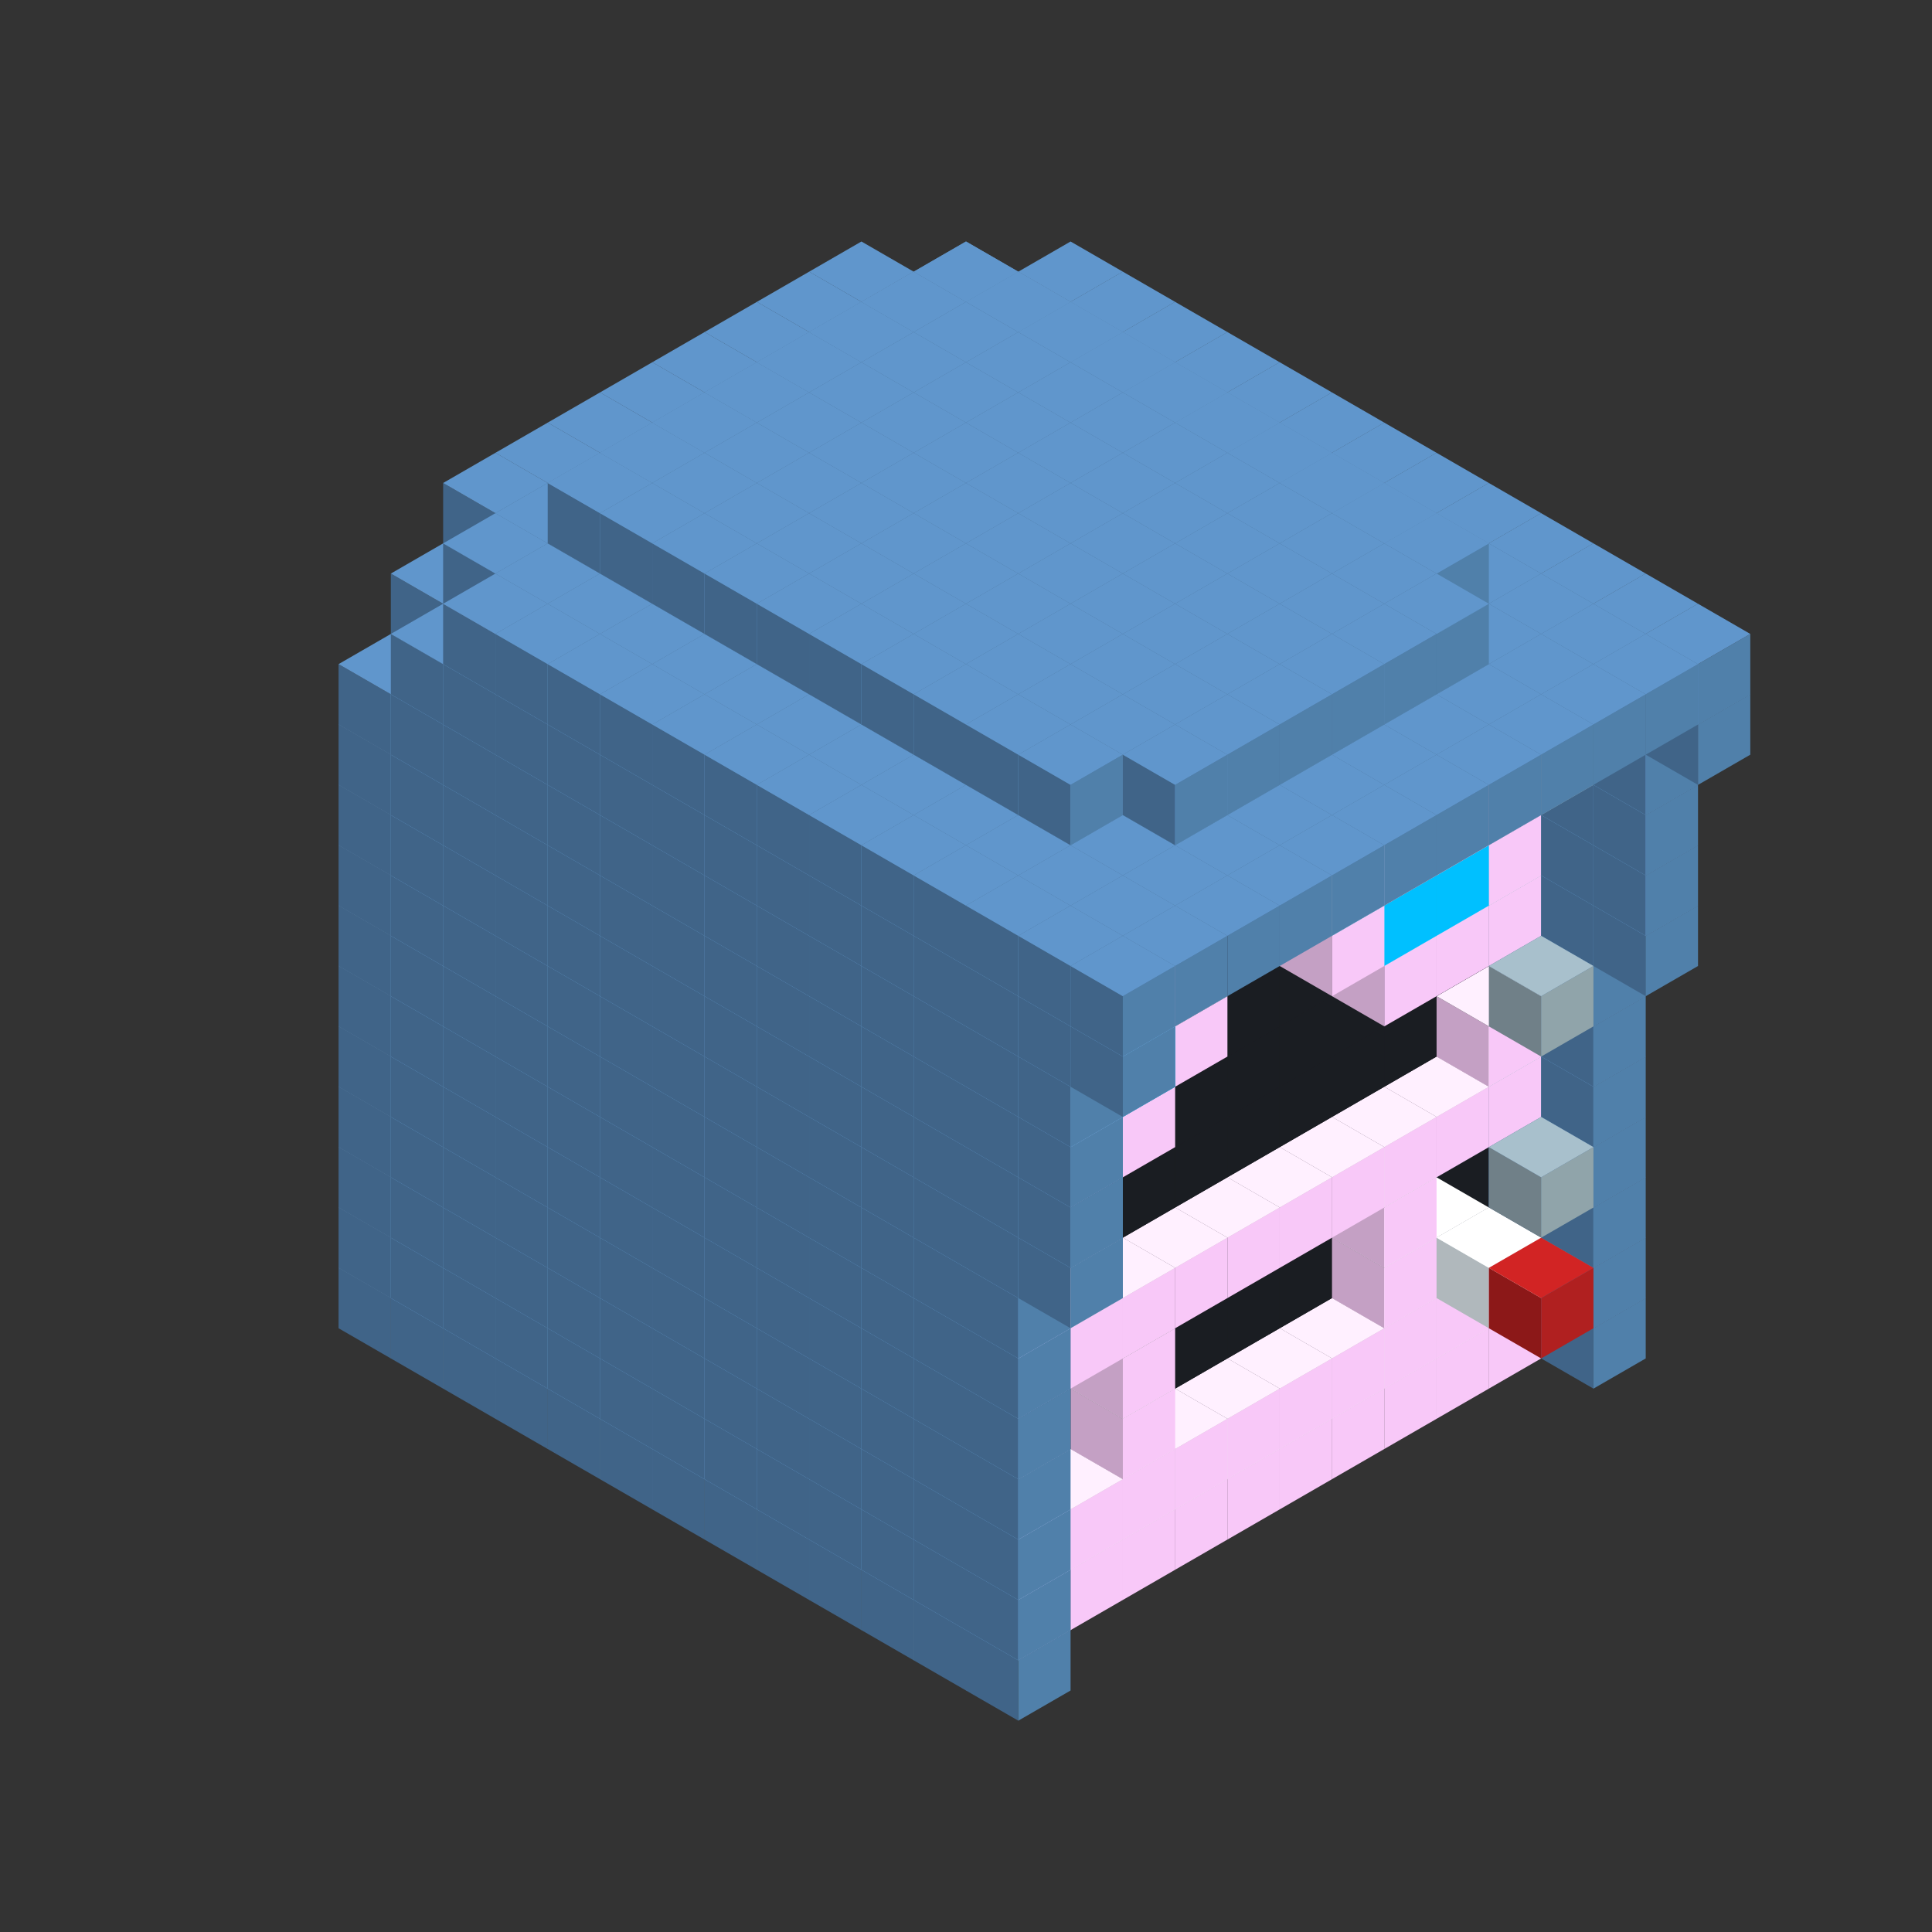 
<svg width='600' height='600' viewBox='4436371 5550000 3200000 3200000' xmlns='http://www.w3.org/2000/svg' xmlns:xlink='http://www.w3.org/1999/xlink'>
<rect x="4436371" y="5550000" width="3200000" height="3200000" fill="#333333" stroke="none"/>
<use xlink:href='#v-0x00000142-8' transform='translate(1936371,3050000)'/>
<use xlink:href='#v-0x00000142-8' transform='translate(983738,3600000)'/>
<use xlink:href='#v-0x00000142-8' transform='translate(2022974,3100000)'/>
<use xlink:href='#v-0x00000142-8' transform='translate(1070341,3650000)'/>
<use xlink:href='#v-0x00000142-8' transform='translate(2109577,3150000)'/>
<use xlink:href='#v-0x00000142-8' transform='translate(1156944,3700000)'/>
<use xlink:href='#v-0x00000142-8' transform='translate(2196180,3200000)'/>
<use xlink:href='#v-0x00000142-8' transform='translate(1243547,3750000)'/>
<use xlink:href='#v-0x00000142-8' transform='translate(2282783,3250000)'/>
<use xlink:href='#v-0x00000142-8' transform='translate(1330150,3800000)'/>
<use xlink:href='#v-0x00000142-8' transform='translate(2369386,3300000)'/>
<use xlink:href='#v-0x00000142-8' transform='translate(1416753,3850000)'/>
<use xlink:href='#v-0x00000142-8' transform='translate(2455989,3350000)'/>
<use xlink:href='#v-0x00000142-8' transform='translate(1503356,3900000)'/>
<use xlink:href='#v-0x00000142-8' transform='translate(2542592,3400000)'/>
<use xlink:href='#v-0x00000142-8' transform='translate(1589959,3950000)'/>
<use xlink:href='#v-0x00000142-8' transform='translate(2629195,3450000)'/>
<use xlink:href='#v-0x00000142-8' transform='translate(1676562,4000000)'/>
<use xlink:href='#v-0x00000142-8' transform='translate(2715798,3500000)'/>
<use xlink:href='#v-0x00000142-8' transform='translate(1763165,4050000)'/>
<use xlink:href='#v-0x00000142-8' transform='translate(2802401,3550000)'/>
<use xlink:href='#v-0x00000142-8' transform='translate(1849768,4100000)'/>
<use xlink:href='#v-0x00000142-8' transform='translate(2889004,3600000)'/>
<use xlink:href='#v-0x00000142-1' transform='translate(2802401,3650000)'/>
<use xlink:href='#v-0x00000142-1' transform='translate(2715798,3700000)'/>
<use xlink:href='#v-0x00000142-1' transform='translate(2629195,3750000)'/>
<use xlink:href='#v-0x00000142-1' transform='translate(2542592,3800000)'/>
<use xlink:href='#v-0x00000142-1' transform='translate(2455989,3850000)'/>
<use xlink:href='#v-0x00000142-1' transform='translate(2369386,3900000)'/>
<use xlink:href='#v-0x00000142-1' transform='translate(2282783,3950000)'/>
<use xlink:href='#v-0x00000142-1' transform='translate(2196180,4000000)'/>
<use xlink:href='#v-0x00000142-1' transform='translate(2109577,4050000)'/>
<use xlink:href='#v-0x00000142-1' transform='translate(2022974,4100000)'/>
<use xlink:href='#v-0x00000142-8' transform='translate(1936371,4150000)'/>
<use xlink:href='#v-0x00000142-8' transform='translate(2975607,3650000)'/>
<use xlink:href='#v-0x00000142-8' transform='translate(2022974,4200000)'/>
<use xlink:href='#v-0x00000142-8' transform='translate(1936371,2950000)'/>
<use xlink:href='#v-0x00000142-8' transform='translate(983738,3500000)'/>
<use xlink:href='#v-0x00000142-8' transform='translate(2022974,3000000)'/>
<use xlink:href='#v-0x00000142-8' transform='translate(1070341,3550000)'/>
<use xlink:href='#v-0x00000142-8' transform='translate(2109577,3050000)'/>
<use xlink:href='#v-0x00000142-8' transform='translate(1156944,3600000)'/>
<use xlink:href='#v-0x00000142-8' transform='translate(2196180,3100000)'/>
<use xlink:href='#v-0x00000142-8' transform='translate(1243547,3650000)'/>
<use xlink:href='#v-0x00000142-8' transform='translate(2282783,3150000)'/>
<use xlink:href='#v-0x00000142-8' transform='translate(1330150,3700000)'/>
<use xlink:href='#v-0x00000142-8' transform='translate(2369386,3200000)'/>
<use xlink:href='#v-0x00000142-8' transform='translate(1416753,3750000)'/>
<use xlink:href='#v-0x00000142-8' transform='translate(2455989,3250000)'/>
<use xlink:href='#v-0x00000142-8' transform='translate(1503356,3800000)'/>
<use xlink:href='#v-0x00000142-8' transform='translate(2542592,3300000)'/>
<use xlink:href='#v-0x00000142-8' transform='translate(1589959,3850000)'/>
<use xlink:href='#v-0x00000142-8' transform='translate(2629195,3350000)'/>
<use xlink:href='#v-0x00000142-8' transform='translate(1676562,3900000)'/>
<use xlink:href='#v-0x00000142-8' transform='translate(2715798,3400000)'/>
<use xlink:href='#v-0x00000142-8' transform='translate(1763165,3950000)'/>
<use xlink:href='#v-0x00000142-8' transform='translate(2802401,3450000)'/>
<use xlink:href='#v-0x00000142-2' transform='translate(2715798,3500000)'/>
<use xlink:href='#v-0x00000142-2' transform='translate(2629195,3550000)'/>
<use xlink:href='#v-0x00000142-2' transform='translate(2542592,3600000)'/>
<use xlink:href='#v-0x00000142-2' transform='translate(2455989,3650000)'/>
<use xlink:href='#v-0x00000142-2' transform='translate(2369386,3700000)'/>
<use xlink:href='#v-0x00000142-2' transform='translate(2282783,3750000)'/>
<use xlink:href='#v-0x00000142-2' transform='translate(2196180,3800000)'/>
<use xlink:href='#v-0x00000142-2' transform='translate(2109577,3850000)'/>
<use xlink:href='#v-0x00000142-2' transform='translate(2022974,3900000)'/>
<use xlink:href='#v-0x00000142-2' transform='translate(1936371,3950000)'/>
<use xlink:href='#v-0x00000142-8' transform='translate(1849768,4000000)'/>
<use xlink:href='#v-0x00000142-8' transform='translate(2889004,3500000)'/>
<use xlink:href='#v-0x00000142-1' transform='translate(2802401,3550000)'/>
<use xlink:href='#v-0x00000142-1' transform='translate(2715798,3600000)'/>
<use xlink:href='#v-0x00000142-1' transform='translate(2629195,3650000)'/>
<use xlink:href='#v-0x00000142-1' transform='translate(2542592,3700000)'/>
<use xlink:href='#v-0x00000142-1' transform='translate(2455989,3750000)'/>
<use xlink:href='#v-0x00000142-1' transform='translate(2369386,3800000)'/>
<use xlink:href='#v-0x00000142-1' transform='translate(2282783,3850000)'/>
<use xlink:href='#v-0x00000142-1' transform='translate(2196180,3900000)'/>
<use xlink:href='#v-0x00000142-1' transform='translate(2109577,3950000)'/>
<use xlink:href='#v-0x00000142-1' transform='translate(2022974,4000000)'/>
<use xlink:href='#v-0x00000142-8' transform='translate(1936371,4050000)'/>
<use xlink:href='#v-0x00000142-8' transform='translate(2975607,3550000)'/>
<use xlink:href='#v-0x00000142-8' transform='translate(2022974,4100000)'/>
<use xlink:href='#v-0x00000142-8' transform='translate(1936371,2850000)'/>
<use xlink:href='#v-0x00000142-8' transform='translate(983738,3400000)'/>
<use xlink:href='#v-0x00000142-8' transform='translate(2022974,2900000)'/>
<use xlink:href='#v-0x00000142-8' transform='translate(1070341,3450000)'/>
<use xlink:href='#v-0x00000142-8' transform='translate(2109577,2950000)'/>
<use xlink:href='#v-0x00000142-8' transform='translate(1156944,3500000)'/>
<use xlink:href='#v-0x00000142-8' transform='translate(2196180,3000000)'/>
<use xlink:href='#v-0x00000142-8' transform='translate(1243547,3550000)'/>
<use xlink:href='#v-0x00000142-8' transform='translate(2282783,3050000)'/>
<use xlink:href='#v-0x00000142-8' transform='translate(1330150,3600000)'/>
<use xlink:href='#v-0x00000142-8' transform='translate(2369386,3100000)'/>
<use xlink:href='#v-0x00000142-8' transform='translate(1416753,3650000)'/>
<use xlink:href='#v-0x00000142-8' transform='translate(2455989,3150000)'/>
<use xlink:href='#v-0x00000142-8' transform='translate(1503356,3700000)'/>
<use xlink:href='#v-0x00000142-8' transform='translate(2542592,3200000)'/>
<use xlink:href='#v-0x00000142-8' transform='translate(1589959,3750000)'/>
<use xlink:href='#v-0x00000142-8' transform='translate(2629195,3250000)'/>
<use xlink:href='#v-0x00000142-8' transform='translate(1676562,3800000)'/>
<use xlink:href='#v-0x00000142-8' transform='translate(2715798,3300000)'/>
<use xlink:href='#v-0x00000142-8' transform='translate(1763165,3850000)'/>
<use xlink:href='#v-0x00000142-8' transform='translate(2802401,3350000)'/>
<use xlink:href='#v-0x00000142-4' transform='translate(2715798,3400000)'/>
<use xlink:href='#v-0x00000142-5' transform='translate(2629195,3450000)'/>
<use xlink:href='#v-0x00000142-4' transform='translate(2542592,3500000)'/>
<use xlink:href='#v-0x00000142-4' transform='translate(2455989,3550000)'/>
<use xlink:href='#v-0x00000142-4' transform='translate(2369386,3600000)'/>
<use xlink:href='#v-0x00000142-4' transform='translate(2282783,3650000)'/>
<use xlink:href='#v-0x00000142-4' transform='translate(2196180,3700000)'/>
<use xlink:href='#v-0x00000142-4' transform='translate(2109577,3750000)'/>
<use xlink:href='#v-0x00000142-4' transform='translate(2022974,3800000)'/>
<use xlink:href='#v-0x00000142-4' transform='translate(1936371,3850000)'/>
<use xlink:href='#v-0x00000142-8' transform='translate(1849768,3900000)'/>
<use xlink:href='#v-0x00000142-8' transform='translate(2889004,3400000)'/>
<use xlink:href='#v-0x00000142-5' transform='translate(2715798,3500000)'/>
<use xlink:href='#v-0x00000142-1' transform='translate(2629195,3550000)'/>
<use xlink:href='#v-0x00000142-1' transform='translate(2196180,3800000)'/>
<use xlink:href='#v-0x00000142-8' transform='translate(1936371,3950000)'/>
<use xlink:href='#v-0x00000142-8' transform='translate(2975607,3450000)'/>
<use xlink:href='#v-0x00000142-5' transform='translate(2802401,3550000)'/>
<use xlink:href='#v-0x00000142-8' transform='translate(2022974,4000000)'/>
<use xlink:href='#v-0x00000142-6' transform='translate(2889004,3600000)'/>
<use xlink:href='#v-0x00000142-8' transform='translate(1936371,2750000)'/>
<use xlink:href='#v-0x00000142-8' transform='translate(983738,3300000)'/>
<use xlink:href='#v-0x00000142-8' transform='translate(2022974,2800000)'/>
<use xlink:href='#v-0x00000142-8' transform='translate(1070341,3350000)'/>
<use xlink:href='#v-0x00000142-8' transform='translate(2109577,2850000)'/>
<use xlink:href='#v-0x00000142-8' transform='translate(1156944,3400000)'/>
<use xlink:href='#v-0x00000142-8' transform='translate(2196180,2900000)'/>
<use xlink:href='#v-0x00000142-8' transform='translate(1243547,3450000)'/>
<use xlink:href='#v-0x00000142-8' transform='translate(2282783,2950000)'/>
<use xlink:href='#v-0x00000142-8' transform='translate(1330150,3500000)'/>
<use xlink:href='#v-0x00000142-8' transform='translate(2369386,3000000)'/>
<use xlink:href='#v-0x00000142-8' transform='translate(1416753,3550000)'/>
<use xlink:href='#v-0x00000142-8' transform='translate(2455989,3050000)'/>
<use xlink:href='#v-0x00000142-8' transform='translate(1503356,3600000)'/>
<use xlink:href='#v-0x00000142-8' transform='translate(2542592,3100000)'/>
<use xlink:href='#v-0x00000142-8' transform='translate(1589959,3650000)'/>
<use xlink:href='#v-0x00000142-8' transform='translate(2629195,3150000)'/>
<use xlink:href='#v-0x00000142-8' transform='translate(1676562,3700000)'/>
<use xlink:href='#v-0x00000142-8' transform='translate(2715798,3200000)'/>
<use xlink:href='#v-0x00000142-8' transform='translate(1763165,3750000)'/>
<use xlink:href='#v-0x00000142-8' transform='translate(2802401,3250000)'/>
<use xlink:href='#v-0x00000142-4' transform='translate(2715798,3300000)'/>
<use xlink:href='#v-0x00000142-4' transform='translate(2629195,3350000)'/>
<use xlink:href='#v-0x00000142-4' transform='translate(2542592,3400000)'/>
<use xlink:href='#v-0x00000142-4' transform='translate(2455989,3450000)'/>
<use xlink:href='#v-0x00000142-4' transform='translate(2369386,3500000)'/>
<use xlink:href='#v-0x00000142-4' transform='translate(2282783,3550000)'/>
<use xlink:href='#v-0x00000142-4' transform='translate(2196180,3600000)'/>
<use xlink:href='#v-0x00000142-4' transform='translate(2109577,3650000)'/>
<use xlink:href='#v-0x00000142-4' transform='translate(2022974,3700000)'/>
<use xlink:href='#v-0x00000142-4' transform='translate(1936371,3750000)'/>
<use xlink:href='#v-0x00000142-8' transform='translate(1849768,3800000)'/>
<use xlink:href='#v-0x00000142-8' transform='translate(2889004,3300000)'/>
<use xlink:href='#v-0x00000142-1' transform='translate(2629195,3450000)'/>
<use xlink:href='#v-0x00000142-1' transform='translate(2196180,3700000)'/>
<use xlink:href='#v-0x00000142-8' transform='translate(1936371,3850000)'/>
<use xlink:href='#v-0x00000142-8' transform='translate(2975607,3350000)'/>
<use xlink:href='#v-0x00000142-8' transform='translate(2022974,3900000)'/>
<use xlink:href='#v-0x00000142-8' transform='translate(1936371,2650000)'/>
<use xlink:href='#v-0x00000142-8' transform='translate(983738,3200000)'/>
<use xlink:href='#v-0x00000142-8' transform='translate(2022974,2700000)'/>
<use xlink:href='#v-0x00000142-8' transform='translate(1070341,3250000)'/>
<use xlink:href='#v-0x00000142-8' transform='translate(2109577,2750000)'/>
<use xlink:href='#v-0x00000142-8' transform='translate(1156944,3300000)'/>
<use xlink:href='#v-0x00000142-8' transform='translate(2196180,2800000)'/>
<use xlink:href='#v-0x00000142-8' transform='translate(1243547,3350000)'/>
<use xlink:href='#v-0x00000142-8' transform='translate(2282783,2850000)'/>
<use xlink:href='#v-0x00000142-8' transform='translate(1330150,3400000)'/>
<use xlink:href='#v-0x00000142-8' transform='translate(2369386,2900000)'/>
<use xlink:href='#v-0x00000142-8' transform='translate(1416753,3450000)'/>
<use xlink:href='#v-0x00000142-8' transform='translate(2455989,2950000)'/>
<use xlink:href='#v-0x00000142-8' transform='translate(1503356,3500000)'/>
<use xlink:href='#v-0x00000142-8' transform='translate(2542592,3000000)'/>
<use xlink:href='#v-0x00000142-8' transform='translate(1589959,3550000)'/>
<use xlink:href='#v-0x00000142-8' transform='translate(2629195,3050000)'/>
<use xlink:href='#v-0x00000142-8' transform='translate(1676562,3600000)'/>
<use xlink:href='#v-0x00000142-8' transform='translate(2715798,3100000)'/>
<use xlink:href='#v-0x00000142-8' transform='translate(1763165,3650000)'/>
<use xlink:href='#v-0x00000142-8' transform='translate(2802401,3150000)'/>
<use xlink:href='#v-0x00000142-2' transform='translate(2715798,3200000)'/>
<use xlink:href='#v-0x00000142-2' transform='translate(2629195,3250000)'/>
<use xlink:href='#v-0x00000142-2' transform='translate(2542592,3300000)'/>
<use xlink:href='#v-0x00000142-2' transform='translate(2455989,3350000)'/>
<use xlink:href='#v-0x00000142-2' transform='translate(2369386,3400000)'/>
<use xlink:href='#v-0x00000142-2' transform='translate(2282783,3450000)'/>
<use xlink:href='#v-0x00000142-2' transform='translate(2196180,3500000)'/>
<use xlink:href='#v-0x00000142-2' transform='translate(2109577,3550000)'/>
<use xlink:href='#v-0x00000142-2' transform='translate(2022974,3600000)'/>
<use xlink:href='#v-0x00000142-2' transform='translate(1936371,3650000)'/>
<use xlink:href='#v-0x00000142-8' transform='translate(1849768,3700000)'/>
<use xlink:href='#v-0x00000142-8' transform='translate(2889004,3200000)'/>
<use xlink:href='#v-0x00000142-1' transform='translate(2802401,3250000)'/>
<use xlink:href='#v-0x00000142-1' transform='translate(2715798,3300000)'/>
<use xlink:href='#v-0x00000142-1' transform='translate(2629195,3350000)'/>
<use xlink:href='#v-0x00000142-1' transform='translate(2542592,3400000)'/>
<use xlink:href='#v-0x00000142-1' transform='translate(2455989,3450000)'/>
<use xlink:href='#v-0x00000142-1' transform='translate(2369386,3500000)'/>
<use xlink:href='#v-0x00000142-1' transform='translate(2282783,3550000)'/>
<use xlink:href='#v-0x00000142-1' transform='translate(2196180,3600000)'/>
<use xlink:href='#v-0x00000142-1' transform='translate(2109577,3650000)'/>
<use xlink:href='#v-0x00000142-1' transform='translate(2022974,3700000)'/>
<use xlink:href='#v-0x00000142-8' transform='translate(1936371,3750000)'/>
<use xlink:href='#v-0x00000142-8' transform='translate(2975607,3250000)'/>
<use xlink:href='#v-0x00000142-8' transform='translate(2022974,3800000)'/>
<use xlink:href='#v-0x00000142-7' transform='translate(2889004,3400000)'/>
<use xlink:href='#v-0x00000142-8' transform='translate(1936371,2550000)'/>
<use xlink:href='#v-0x00000142-8' transform='translate(983738,3100000)'/>
<use xlink:href='#v-0x00000142-8' transform='translate(2022974,2600000)'/>
<use xlink:href='#v-0x00000142-8' transform='translate(1070341,3150000)'/>
<use xlink:href='#v-0x00000142-8' transform='translate(2109577,2650000)'/>
<use xlink:href='#v-0x00000142-8' transform='translate(1156944,3200000)'/>
<use xlink:href='#v-0x00000142-8' transform='translate(2196180,2700000)'/>
<use xlink:href='#v-0x00000142-8' transform='translate(1243547,3250000)'/>
<use xlink:href='#v-0x00000142-8' transform='translate(2282783,2750000)'/>
<use xlink:href='#v-0x00000142-8' transform='translate(1330150,3300000)'/>
<use xlink:href='#v-0x00000142-8' transform='translate(2369386,2800000)'/>
<use xlink:href='#v-0x00000142-8' transform='translate(1416753,3350000)'/>
<use xlink:href='#v-0x00000142-8' transform='translate(2455989,2850000)'/>
<use xlink:href='#v-0x00000142-8' transform='translate(1503356,3400000)'/>
<use xlink:href='#v-0x00000142-8' transform='translate(2542592,2900000)'/>
<use xlink:href='#v-0x00000142-8' transform='translate(1589959,3450000)'/>
<use xlink:href='#v-0x00000142-8' transform='translate(2629195,2950000)'/>
<use xlink:href='#v-0x00000142-8' transform='translate(1676562,3500000)'/>
<use xlink:href='#v-0x00000142-8' transform='translate(2715798,3000000)'/>
<use xlink:href='#v-0x00000142-8' transform='translate(1763165,3550000)'/>
<use xlink:href='#v-0x00000142-8' transform='translate(2802401,3050000)'/>
<use xlink:href='#v-0x00000142-2' transform='translate(2715798,3100000)'/>
<use xlink:href='#v-0x00000142-2' transform='translate(2629195,3150000)'/>
<use xlink:href='#v-0x00000142-2' transform='translate(2542592,3200000)'/>
<use xlink:href='#v-0x00000142-2' transform='translate(2455989,3250000)'/>
<use xlink:href='#v-0x00000142-2' transform='translate(2369386,3300000)'/>
<use xlink:href='#v-0x00000142-2' transform='translate(2282783,3350000)'/>
<use xlink:href='#v-0x00000142-2' transform='translate(2196180,3400000)'/>
<use xlink:href='#v-0x00000142-2' transform='translate(2109577,3450000)'/>
<use xlink:href='#v-0x00000142-2' transform='translate(2022974,3500000)'/>
<use xlink:href='#v-0x00000142-2' transform='translate(1936371,3550000)'/>
<use xlink:href='#v-0x00000142-8' transform='translate(1849768,3600000)'/>
<use xlink:href='#v-0x00000142-8' transform='translate(2889004,3100000)'/>
<use xlink:href='#v-0x00000142-1' transform='translate(2802401,3150000)'/>
<use xlink:href='#v-0x00000142-1' transform='translate(2022974,3600000)'/>
<use xlink:href='#v-0x00000142-8' transform='translate(1936371,3650000)'/>
<use xlink:href='#v-0x00000142-8' transform='translate(2975607,3150000)'/>
<use xlink:href='#v-0x00000142-8' transform='translate(2022974,3700000)'/>
<use xlink:href='#v-0x00000142-8' transform='translate(1936371,2450000)'/>
<use xlink:href='#v-0x00000142-8' transform='translate(983738,3000000)'/>
<use xlink:href='#v-0x00000142-8' transform='translate(2022974,2500000)'/>
<use xlink:href='#v-0x00000142-8' transform='translate(1070341,3050000)'/>
<use xlink:href='#v-0x00000142-8' transform='translate(2109577,2550000)'/>
<use xlink:href='#v-0x00000142-8' transform='translate(1156944,3100000)'/>
<use xlink:href='#v-0x00000142-8' transform='translate(2196180,2600000)'/>
<use xlink:href='#v-0x00000142-8' transform='translate(1243547,3150000)'/>
<use xlink:href='#v-0x00000142-8' transform='translate(2282783,2650000)'/>
<use xlink:href='#v-0x00000142-8' transform='translate(1330150,3200000)'/>
<use xlink:href='#v-0x00000142-8' transform='translate(2369386,2700000)'/>
<use xlink:href='#v-0x00000142-8' transform='translate(1416753,3250000)'/>
<use xlink:href='#v-0x00000142-8' transform='translate(2455989,2750000)'/>
<use xlink:href='#v-0x00000142-8' transform='translate(1503356,3300000)'/>
<use xlink:href='#v-0x00000142-8' transform='translate(2542592,2800000)'/>
<use xlink:href='#v-0x00000142-8' transform='translate(1589959,3350000)'/>
<use xlink:href='#v-0x00000142-8' transform='translate(2629195,2850000)'/>
<use xlink:href='#v-0x00000142-8' transform='translate(1676562,3400000)'/>
<use xlink:href='#v-0x00000142-8' transform='translate(2715798,2900000)'/>
<use xlink:href='#v-0x00000142-8' transform='translate(1763165,3450000)'/>
<use xlink:href='#v-0x00000142-8' transform='translate(2802401,2950000)'/>
<use xlink:href='#v-0x00000142-2' transform='translate(2715798,3000000)'/>
<use xlink:href='#v-0x00000142-2' transform='translate(2629195,3050000)'/>
<use xlink:href='#v-0x00000142-2' transform='translate(2542592,3100000)'/>
<use xlink:href='#v-0x00000142-2' transform='translate(2455989,3150000)'/>
<use xlink:href='#v-0x00000142-2' transform='translate(2369386,3200000)'/>
<use xlink:href='#v-0x00000142-2' transform='translate(2282783,3250000)'/>
<use xlink:href='#v-0x00000142-2' transform='translate(2196180,3300000)'/>
<use xlink:href='#v-0x00000142-2' transform='translate(2109577,3350000)'/>
<use xlink:href='#v-0x00000142-2' transform='translate(2022974,3400000)'/>
<use xlink:href='#v-0x00000142-2' transform='translate(1936371,3450000)'/>
<use xlink:href='#v-0x00000142-8' transform='translate(1849768,3500000)'/>
<use xlink:href='#v-0x00000142-8' transform='translate(2889004,3000000)'/>
<use xlink:href='#v-0x00000142-8' transform='translate(1936371,3550000)'/>
<use xlink:href='#v-0x00000142-8' transform='translate(2975607,3050000)'/>
<use xlink:href='#v-0x00000142-8' transform='translate(2022974,3600000)'/>
<use xlink:href='#v-0x00000142-8' transform='translate(1936371,2350000)'/>
<use xlink:href='#v-0x00000142-8' transform='translate(983738,2900000)'/>
<use xlink:href='#v-0x00000142-8' transform='translate(2022974,2400000)'/>
<use xlink:href='#v-0x00000142-8' transform='translate(1070341,2950000)'/>
<use xlink:href='#v-0x00000142-8' transform='translate(2109577,2450000)'/>
<use xlink:href='#v-0x00000142-8' transform='translate(1156944,3000000)'/>
<use xlink:href='#v-0x00000142-8' transform='translate(2196180,2500000)'/>
<use xlink:href='#v-0x00000142-8' transform='translate(1243547,3050000)'/>
<use xlink:href='#v-0x00000142-8' transform='translate(2282783,2550000)'/>
<use xlink:href='#v-0x00000142-8' transform='translate(1330150,3100000)'/>
<use xlink:href='#v-0x00000142-8' transform='translate(2369386,2600000)'/>
<use xlink:href='#v-0x00000142-8' transform='translate(1416753,3150000)'/>
<use xlink:href='#v-0x00000142-8' transform='translate(2455989,2650000)'/>
<use xlink:href='#v-0x00000142-8' transform='translate(1503356,3200000)'/>
<use xlink:href='#v-0x00000142-8' transform='translate(2542592,2700000)'/>
<use xlink:href='#v-0x00000142-8' transform='translate(1589959,3250000)'/>
<use xlink:href='#v-0x00000142-8' transform='translate(2629195,2750000)'/>
<use xlink:href='#v-0x00000142-8' transform='translate(1676562,3300000)'/>
<use xlink:href='#v-0x00000142-8' transform='translate(2715798,2800000)'/>
<use xlink:href='#v-0x00000142-8' transform='translate(1763165,3350000)'/>
<use xlink:href='#v-0x00000142-8' transform='translate(2802401,2850000)'/>
<use xlink:href='#v-0x00000142-2' transform='translate(2715798,2900000)'/>
<use xlink:href='#v-0x00000142-2' transform='translate(2629195,2950000)'/>
<use xlink:href='#v-0x00000142-2' transform='translate(2542592,3000000)'/>
<use xlink:href='#v-0x00000142-2' transform='translate(2455989,3050000)'/>
<use xlink:href='#v-0x00000142-2' transform='translate(2369386,3100000)'/>
<use xlink:href='#v-0x00000142-2' transform='translate(2282783,3150000)'/>
<use xlink:href='#v-0x00000142-2' transform='translate(2196180,3200000)'/>
<use xlink:href='#v-0x00000142-2' transform='translate(2109577,3250000)'/>
<use xlink:href='#v-0x00000142-2' transform='translate(2022974,3300000)'/>
<use xlink:href='#v-0x00000142-2' transform='translate(1936371,3350000)'/>
<use xlink:href='#v-0x00000142-8' transform='translate(1849768,3400000)'/>
<use xlink:href='#v-0x00000142-8' transform='translate(2889004,2900000)'/>
<use xlink:href='#v-0x00000142-1' transform='translate(2802401,2950000)'/>
<use xlink:href='#v-0x00000142-1' transform='translate(2715798,3000000)'/>
<use xlink:href='#v-0x00000142-1' transform='translate(2629195,3050000)'/>
<use xlink:href='#v-0x00000142-1' transform='translate(2196180,3300000)'/>
<use xlink:href='#v-0x00000142-1' transform='translate(2109577,3350000)'/>
<use xlink:href='#v-0x00000142-1' transform='translate(2022974,3400000)'/>
<use xlink:href='#v-0x00000142-8' transform='translate(1936371,3450000)'/>
<use xlink:href='#v-0x00000142-8' transform='translate(2975607,2950000)'/>
<use xlink:href='#v-0x00000142-8' transform='translate(2022974,3500000)'/>
<use xlink:href='#v-0x00000142-8' transform='translate(3062210,3000000)'/>
<use xlink:href='#v-0x00000142-7' transform='translate(2889004,3100000)'/>
<use xlink:href='#v-0x00000142-8' transform='translate(2109577,3550000)'/>
<use xlink:href='#v-0x00000142-8' transform='translate(1936371,2250000)'/>
<use xlink:href='#v-0x00000142-8' transform='translate(983738,2800000)'/>
<use xlink:href='#v-0x00000142-8' transform='translate(2022974,2300000)'/>
<use xlink:href='#v-0x00000142-8' transform='translate(1070341,2850000)'/>
<use xlink:href='#v-0x00000142-8' transform='translate(2109577,2350000)'/>
<use xlink:href='#v-0x00000142-8' transform='translate(1156944,2900000)'/>
<use xlink:href='#v-0x00000142-8' transform='translate(2196180,2400000)'/>
<use xlink:href='#v-0x00000142-8' transform='translate(1243547,2950000)'/>
<use xlink:href='#v-0x00000142-8' transform='translate(2282783,2450000)'/>
<use xlink:href='#v-0x00000142-8' transform='translate(1330150,3000000)'/>
<use xlink:href='#v-0x00000142-8' transform='translate(2369386,2500000)'/>
<use xlink:href='#v-0x00000142-8' transform='translate(1416753,3050000)'/>
<use xlink:href='#v-0x00000142-8' transform='translate(2455989,2550000)'/>
<use xlink:href='#v-0x00000142-8' transform='translate(1503356,3100000)'/>
<use xlink:href='#v-0x00000142-8' transform='translate(2542592,2600000)'/>
<use xlink:href='#v-0x00000142-8' transform='translate(1589959,3150000)'/>
<use xlink:href='#v-0x00000142-8' transform='translate(2629195,2650000)'/>
<use xlink:href='#v-0x00000142-8' transform='translate(1676562,3200000)'/>
<use xlink:href='#v-0x00000142-8' transform='translate(2715798,2700000)'/>
<use xlink:href='#v-0x00000142-8' transform='translate(1763165,3250000)'/>
<use xlink:href='#v-0x00000142-8' transform='translate(2802401,2750000)'/>
<use xlink:href='#v-0x00000142-2' transform='translate(2715798,2800000)'/>
<use xlink:href='#v-0x00000142-2' transform='translate(2629195,2850000)'/>
<use xlink:href='#v-0x00000142-2' transform='translate(2542592,2900000)'/>
<use xlink:href='#v-0x00000142-2' transform='translate(2455989,2950000)'/>
<use xlink:href='#v-0x00000142-2' transform='translate(2369386,3000000)'/>
<use xlink:href='#v-0x00000142-2' transform='translate(2282783,3050000)'/>
<use xlink:href='#v-0x00000142-2' transform='translate(2196180,3100000)'/>
<use xlink:href='#v-0x00000142-2' transform='translate(2109577,3150000)'/>
<use xlink:href='#v-0x00000142-2' transform='translate(2022974,3200000)'/>
<use xlink:href='#v-0x00000142-2' transform='translate(1936371,3250000)'/>
<use xlink:href='#v-0x00000142-8' transform='translate(1849768,3300000)'/>
<use xlink:href='#v-0x00000142-8' transform='translate(2889004,2800000)'/>
<use xlink:href='#v-0x00000142-1' transform='translate(2802401,2850000)'/>
<use xlink:href='#v-0x00000142-3' transform='translate(2715798,2900000)'/>
<use xlink:href='#v-0x00000142-3' transform='translate(2629195,2950000)'/>
<use xlink:href='#v-0x00000142-1' transform='translate(2542592,3000000)'/>
<use xlink:href='#v-0x00000142-1' transform='translate(2282783,3150000)'/>
<use xlink:href='#v-0x00000142-3' transform='translate(2196180,3200000)'/>
<use xlink:href='#v-0x00000142-3' transform='translate(2109577,3250000)'/>
<use xlink:href='#v-0x00000142-1' transform='translate(2022974,3300000)'/>
<use xlink:href='#v-0x00000142-8' transform='translate(1936371,3350000)'/>
<use xlink:href='#v-0x00000142-8' transform='translate(2975607,2850000)'/>
<use xlink:href='#v-0x00000142-8' transform='translate(2022974,3400000)'/>
<use xlink:href='#v-0x00000142-8' transform='translate(3062210,2900000)'/>
<use xlink:href='#v-0x00000142-8' transform='translate(2109577,3450000)'/>
<use xlink:href='#v-0x00000142-8' transform='translate(1936371,2150000)'/>
<use xlink:href='#v-0x00000142-8' transform='translate(983738,2700000)'/>
<use xlink:href='#v-0x00000142-8' transform='translate(2022974,2200000)'/>
<use xlink:href='#v-0x00000142-8' transform='translate(1070341,2750000)'/>
<use xlink:href='#v-0x00000142-8' transform='translate(2109577,2250000)'/>
<use xlink:href='#v-0x00000142-8' transform='translate(1156944,2800000)'/>
<use xlink:href='#v-0x00000142-8' transform='translate(2196180,2300000)'/>
<use xlink:href='#v-0x00000142-8' transform='translate(1243547,2850000)'/>
<use xlink:href='#v-0x00000142-8' transform='translate(2282783,2350000)'/>
<use xlink:href='#v-0x00000142-8' transform='translate(1330150,2900000)'/>
<use xlink:href='#v-0x00000142-8' transform='translate(2369386,2400000)'/>
<use xlink:href='#v-0x00000142-8' transform='translate(1416753,2950000)'/>
<use xlink:href='#v-0x00000142-8' transform='translate(2455989,2450000)'/>
<use xlink:href='#v-0x00000142-8' transform='translate(1503356,3000000)'/>
<use xlink:href='#v-0x00000142-8' transform='translate(2542592,2500000)'/>
<use xlink:href='#v-0x00000142-8' transform='translate(1589959,3050000)'/>
<use xlink:href='#v-0x00000142-8' transform='translate(2629195,2550000)'/>
<use xlink:href='#v-0x00000142-8' transform='translate(1676562,3100000)'/>
<use xlink:href='#v-0x00000142-8' transform='translate(2715798,2600000)'/>
<use xlink:href='#v-0x00000142-8' transform='translate(1763165,3150000)'/>
<use xlink:href='#v-0x00000142-8' transform='translate(2802401,2650000)'/>
<use xlink:href='#v-0x00000142-2' transform='translate(2715798,2700000)'/>
<use xlink:href='#v-0x00000142-2' transform='translate(2629195,2750000)'/>
<use xlink:href='#v-0x00000142-2' transform='translate(2542592,2800000)'/>
<use xlink:href='#v-0x00000142-2' transform='translate(2455989,2850000)'/>
<use xlink:href='#v-0x00000142-2' transform='translate(2369386,2900000)'/>
<use xlink:href='#v-0x00000142-2' transform='translate(2282783,2950000)'/>
<use xlink:href='#v-0x00000142-2' transform='translate(2196180,3000000)'/>
<use xlink:href='#v-0x00000142-2' transform='translate(2109577,3050000)'/>
<use xlink:href='#v-0x00000142-2' transform='translate(2022974,3100000)'/>
<use xlink:href='#v-0x00000142-2' transform='translate(1936371,3150000)'/>
<use xlink:href='#v-0x00000142-8' transform='translate(1849768,3200000)'/>
<use xlink:href='#v-0x00000142-8' transform='translate(2889004,2700000)'/>
<use xlink:href='#v-0x00000142-1' transform='translate(2802401,2750000)'/>
<use xlink:href='#v-0x00000142-1' transform='translate(2715798,2800000)'/>
<use xlink:href='#v-0x00000142-1' transform='translate(2629195,2850000)'/>
<use xlink:href='#v-0x00000142-1' transform='translate(2196180,3100000)'/>
<use xlink:href='#v-0x00000142-1' transform='translate(2109577,3150000)'/>
<use xlink:href='#v-0x00000142-1' transform='translate(2022974,3200000)'/>
<use xlink:href='#v-0x00000142-8' transform='translate(1936371,3250000)'/>
<use xlink:href='#v-0x00000142-8' transform='translate(2975607,2750000)'/>
<use xlink:href='#v-0x00000142-8' transform='translate(2022974,3300000)'/>
<use xlink:href='#v-0x00000142-8' transform='translate(3062210,2800000)'/>
<use xlink:href='#v-0x00000142-8' transform='translate(2109577,3350000)'/>
<use xlink:href='#v-0x00000142-8' transform='translate(1936371,2050000)'/>
<use xlink:href='#v-0x00000142-8' transform='translate(983738,2600000)'/>
<use xlink:href='#v-0x00000142-8' transform='translate(2022974,2100000)'/>
<use xlink:href='#v-0x00000142-8' transform='translate(1070341,2650000)'/>
<use xlink:href='#v-0x00000142-8' transform='translate(2109577,2150000)'/>
<use xlink:href='#v-0x00000142-8' transform='translate(1156944,2700000)'/>
<use xlink:href='#v-0x00000142-8' transform='translate(2196180,2200000)'/>
<use xlink:href='#v-0x00000142-8' transform='translate(1243547,2750000)'/>
<use xlink:href='#v-0x00000142-8' transform='translate(2282783,2250000)'/>
<use xlink:href='#v-0x00000142-8' transform='translate(1330150,2800000)'/>
<use xlink:href='#v-0x00000142-8' transform='translate(2369386,2300000)'/>
<use xlink:href='#v-0x00000142-8' transform='translate(1416753,2850000)'/>
<use xlink:href='#v-0x00000142-8' transform='translate(2455989,2350000)'/>
<use xlink:href='#v-0x00000142-8' transform='translate(1503356,2900000)'/>
<use xlink:href='#v-0x00000142-8' transform='translate(2542592,2400000)'/>
<use xlink:href='#v-0x00000142-8' transform='translate(1589959,2950000)'/>
<use xlink:href='#v-0x00000142-8' transform='translate(2629195,2450000)'/>
<use xlink:href='#v-0x00000142-8' transform='translate(1676562,3000000)'/>
<use xlink:href='#v-0x00000142-8' transform='translate(2715798,2500000)'/>
<use xlink:href='#v-0x00000142-8' transform='translate(1763165,3050000)'/>
<use xlink:href='#v-0x00000142-8' transform='translate(2802401,2550000)'/>
<use xlink:href='#v-0x00000142-2' transform='translate(2715798,2600000)'/>
<use xlink:href='#v-0x00000142-2' transform='translate(2629195,2650000)'/>
<use xlink:href='#v-0x00000142-2' transform='translate(2542592,2700000)'/>
<use xlink:href='#v-0x00000142-2' transform='translate(2455989,2750000)'/>
<use xlink:href='#v-0x00000142-2' transform='translate(2369386,2800000)'/>
<use xlink:href='#v-0x00000142-2' transform='translate(2282783,2850000)'/>
<use xlink:href='#v-0x00000142-2' transform='translate(2196180,2900000)'/>
<use xlink:href='#v-0x00000142-2' transform='translate(2109577,2950000)'/>
<use xlink:href='#v-0x00000142-2' transform='translate(2022974,3000000)'/>
<use xlink:href='#v-0x00000142-2' transform='translate(1936371,3050000)'/>
<use xlink:href='#v-0x00000142-8' transform='translate(1849768,3100000)'/>
<use xlink:href='#v-0x00000142-8' transform='translate(2889004,2600000)'/>
<use xlink:href='#v-0x00000142-8' transform='translate(1936371,3150000)'/>
<use xlink:href='#v-0x00000142-8' transform='translate(2975607,2650000)'/>
<use xlink:href='#v-0x00000142-8' transform='translate(2022974,3200000)'/>
<use xlink:href='#v-0x00000142-8' transform='translate(3062210,2700000)'/>
<use xlink:href='#v-0x00000142-8' transform='translate(2109577,3250000)'/>
<use xlink:href='#v-0x00000142-8' transform='translate(1849768,2000000)'/>
<use xlink:href='#v-0x00000142-8' transform='translate(1763165,2050000)'/>
<use xlink:href='#v-0x00000142-8' transform='translate(1676562,2100000)'/>
<use xlink:href='#v-0x00000142-8' transform='translate(1589959,2150000)'/>
<use xlink:href='#v-0x00000142-8' transform='translate(1503356,2200000)'/>
<use xlink:href='#v-0x00000142-8' transform='translate(1416753,2250000)'/>
<use xlink:href='#v-0x00000142-8' transform='translate(1330150,2300000)'/>
<use xlink:href='#v-0x00000142-8' transform='translate(1243547,2350000)'/>
<use xlink:href='#v-0x00000142-8' transform='translate(1156944,2400000)'/>
<use xlink:href='#v-0x00000142-8' transform='translate(1070341,2450000)'/>
<use xlink:href='#v-0x00000142-8' transform='translate(2022974,2000000)'/>
<use xlink:href='#v-0x00000142-1' transform='translate(1936371,2050000)'/>
<use xlink:href='#v-0x00000142-1' transform='translate(1849768,2100000)'/>
<use xlink:href='#v-0x00000142-1' transform='translate(1763165,2150000)'/>
<use xlink:href='#v-0x00000142-1' transform='translate(1676562,2200000)'/>
<use xlink:href='#v-0x00000142-1' transform='translate(1589959,2250000)'/>
<use xlink:href='#v-0x00000142-1' transform='translate(1503356,2300000)'/>
<use xlink:href='#v-0x00000142-1' transform='translate(1416753,2350000)'/>
<use xlink:href='#v-0x00000142-1' transform='translate(1330150,2400000)'/>
<use xlink:href='#v-0x00000142-1' transform='translate(1243547,2450000)'/>
<use xlink:href='#v-0x00000142-1' transform='translate(1156944,2500000)'/>
<use xlink:href='#v-0x00000142-8' transform='translate(1070341,2550000)'/>
<use xlink:href='#v-0x00000142-8' transform='translate(2109577,2050000)'/>
<use xlink:href='#v-0x00000142-1' transform='translate(2022974,2100000)'/>
<use xlink:href='#v-0x00000142-1' transform='translate(1936371,2150000)'/>
<use xlink:href='#v-0x00000142-1' transform='translate(1849768,2200000)'/>
<use xlink:href='#v-0x00000142-1' transform='translate(1763165,2250000)'/>
<use xlink:href='#v-0x00000142-1' transform='translate(1676562,2300000)'/>
<use xlink:href='#v-0x00000142-1' transform='translate(1589959,2350000)'/>
<use xlink:href='#v-0x00000142-1' transform='translate(1503356,2400000)'/>
<use xlink:href='#v-0x00000142-1' transform='translate(1416753,2450000)'/>
<use xlink:href='#v-0x00000142-1' transform='translate(1330150,2500000)'/>
<use xlink:href='#v-0x00000142-1' transform='translate(1243547,2550000)'/>
<use xlink:href='#v-0x00000142-8' transform='translate(1156944,2600000)'/>
<use xlink:href='#v-0x00000142-8' transform='translate(2196180,2100000)'/>
<use xlink:href='#v-0x00000142-1' transform='translate(2109577,2150000)'/>
<use xlink:href='#v-0x00000142-1' transform='translate(2022974,2200000)'/>
<use xlink:href='#v-0x00000142-1' transform='translate(1936371,2250000)'/>
<use xlink:href='#v-0x00000142-1' transform='translate(1849768,2300000)'/>
<use xlink:href='#v-0x00000142-1' transform='translate(1763165,2350000)'/>
<use xlink:href='#v-0x00000142-1' transform='translate(1676562,2400000)'/>
<use xlink:href='#v-0x00000142-1' transform='translate(1589959,2450000)'/>
<use xlink:href='#v-0x00000142-1' transform='translate(1503356,2500000)'/>
<use xlink:href='#v-0x00000142-1' transform='translate(1416753,2550000)'/>
<use xlink:href='#v-0x00000142-1' transform='translate(1330150,2600000)'/>
<use xlink:href='#v-0x00000142-8' transform='translate(1243547,2650000)'/>
<use xlink:href='#v-0x00000142-8' transform='translate(2282783,2150000)'/>
<use xlink:href='#v-0x00000142-1' transform='translate(2196180,2200000)'/>
<use xlink:href='#v-0x00000142-1' transform='translate(2109577,2250000)'/>
<use xlink:href='#v-0x00000142-1' transform='translate(2022974,2300000)'/>
<use xlink:href='#v-0x00000142-1' transform='translate(1936371,2350000)'/>
<use xlink:href='#v-0x00000142-1' transform='translate(1849768,2400000)'/>
<use xlink:href='#v-0x00000142-1' transform='translate(1763165,2450000)'/>
<use xlink:href='#v-0x00000142-1' transform='translate(1676562,2500000)'/>
<use xlink:href='#v-0x00000142-1' transform='translate(1589959,2550000)'/>
<use xlink:href='#v-0x00000142-1' transform='translate(1503356,2600000)'/>
<use xlink:href='#v-0x00000142-1' transform='translate(1416753,2650000)'/>
<use xlink:href='#v-0x00000142-8' transform='translate(1330150,2700000)'/>
<use xlink:href='#v-0x00000142-8' transform='translate(2369386,2200000)'/>
<use xlink:href='#v-0x00000142-1' transform='translate(2282783,2250000)'/>
<use xlink:href='#v-0x00000142-1' transform='translate(2196180,2300000)'/>
<use xlink:href='#v-0x00000142-1' transform='translate(2109577,2350000)'/>
<use xlink:href='#v-0x00000142-1' transform='translate(2022974,2400000)'/>
<use xlink:href='#v-0x00000142-1' transform='translate(1936371,2450000)'/>
<use xlink:href='#v-0x00000142-1' transform='translate(1849768,2500000)'/>
<use xlink:href='#v-0x00000142-1' transform='translate(1763165,2550000)'/>
<use xlink:href='#v-0x00000142-1' transform='translate(1676562,2600000)'/>
<use xlink:href='#v-0x00000142-1' transform='translate(1589959,2650000)'/>
<use xlink:href='#v-0x00000142-1' transform='translate(1503356,2700000)'/>
<use xlink:href='#v-0x00000142-8' transform='translate(1416753,2750000)'/>
<use xlink:href='#v-0x00000142-8' transform='translate(2455989,2250000)'/>
<use xlink:href='#v-0x00000142-1' transform='translate(2369386,2300000)'/>
<use xlink:href='#v-0x00000142-1' transform='translate(2282783,2350000)'/>
<use xlink:href='#v-0x00000142-1' transform='translate(2196180,2400000)'/>
<use xlink:href='#v-0x00000142-1' transform='translate(2109577,2450000)'/>
<use xlink:href='#v-0x00000142-1' transform='translate(2022974,2500000)'/>
<use xlink:href='#v-0x00000142-1' transform='translate(1936371,2550000)'/>
<use xlink:href='#v-0x00000142-1' transform='translate(1849768,2600000)'/>
<use xlink:href='#v-0x00000142-1' transform='translate(1763165,2650000)'/>
<use xlink:href='#v-0x00000142-1' transform='translate(1676562,2700000)'/>
<use xlink:href='#v-0x00000142-1' transform='translate(1589959,2750000)'/>
<use xlink:href='#v-0x00000142-8' transform='translate(1503356,2800000)'/>
<use xlink:href='#v-0x00000142-8' transform='translate(2542592,2300000)'/>
<use xlink:href='#v-0x00000142-1' transform='translate(2455989,2350000)'/>
<use xlink:href='#v-0x00000142-1' transform='translate(2369386,2400000)'/>
<use xlink:href='#v-0x00000142-1' transform='translate(2282783,2450000)'/>
<use xlink:href='#v-0x00000142-1' transform='translate(2196180,2500000)'/>
<use xlink:href='#v-0x00000142-1' transform='translate(2109577,2550000)'/>
<use xlink:href='#v-0x00000142-1' transform='translate(2022974,2600000)'/>
<use xlink:href='#v-0x00000142-1' transform='translate(1936371,2650000)'/>
<use xlink:href='#v-0x00000142-1' transform='translate(1849768,2700000)'/>
<use xlink:href='#v-0x00000142-1' transform='translate(1763165,2750000)'/>
<use xlink:href='#v-0x00000142-1' transform='translate(1676562,2800000)'/>
<use xlink:href='#v-0x00000142-8' transform='translate(1589959,2850000)'/>
<use xlink:href='#v-0x00000142-8' transform='translate(2629195,2350000)'/>
<use xlink:href='#v-0x00000142-1' transform='translate(2542592,2400000)'/>
<use xlink:href='#v-0x00000142-1' transform='translate(2455989,2450000)'/>
<use xlink:href='#v-0x00000142-1' transform='translate(2369386,2500000)'/>
<use xlink:href='#v-0x00000142-1' transform='translate(2282783,2550000)'/>
<use xlink:href='#v-0x00000142-1' transform='translate(2196180,2600000)'/>
<use xlink:href='#v-0x00000142-1' transform='translate(2109577,2650000)'/>
<use xlink:href='#v-0x00000142-1' transform='translate(2022974,2700000)'/>
<use xlink:href='#v-0x00000142-1' transform='translate(1936371,2750000)'/>
<use xlink:href='#v-0x00000142-1' transform='translate(1849768,2800000)'/>
<use xlink:href='#v-0x00000142-1' transform='translate(1763165,2850000)'/>
<use xlink:href='#v-0x00000142-8' transform='translate(1676562,2900000)'/>
<use xlink:href='#v-0x00000142-8' transform='translate(2715798,2400000)'/>
<use xlink:href='#v-0x00000142-1' transform='translate(2629195,2450000)'/>
<use xlink:href='#v-0x00000142-1' transform='translate(2542592,2500000)'/>
<use xlink:href='#v-0x00000142-1' transform='translate(2455989,2550000)'/>
<use xlink:href='#v-0x00000142-1' transform='translate(2369386,2600000)'/>
<use xlink:href='#v-0x00000142-1' transform='translate(2282783,2650000)'/>
<use xlink:href='#v-0x00000142-1' transform='translate(2196180,2700000)'/>
<use xlink:href='#v-0x00000142-1' transform='translate(2109577,2750000)'/>
<use xlink:href='#v-0x00000142-1' transform='translate(2022974,2800000)'/>
<use xlink:href='#v-0x00000142-1' transform='translate(1936371,2850000)'/>
<use xlink:href='#v-0x00000142-1' transform='translate(1849768,2900000)'/>
<use xlink:href='#v-0x00000142-8' transform='translate(1763165,2950000)'/>
<use xlink:href='#v-0x00000142-8' transform='translate(2802401,2450000)'/>
<use xlink:href='#v-0x00000142-1' transform='translate(2715798,2500000)'/>
<use xlink:href='#v-0x00000142-1' transform='translate(2629195,2550000)'/>
<use xlink:href='#v-0x00000142-1' transform='translate(2542592,2600000)'/>
<use xlink:href='#v-0x00000142-1' transform='translate(2455989,2650000)'/>
<use xlink:href='#v-0x00000142-1' transform='translate(2369386,2700000)'/>
<use xlink:href='#v-0x00000142-1' transform='translate(2282783,2750000)'/>
<use xlink:href='#v-0x00000142-1' transform='translate(2196180,2800000)'/>
<use xlink:href='#v-0x00000142-1' transform='translate(2109577,2850000)'/>
<use xlink:href='#v-0x00000142-1' transform='translate(2022974,2900000)'/>
<use xlink:href='#v-0x00000142-1' transform='translate(1936371,2950000)'/>
<use xlink:href='#v-0x00000142-8' transform='translate(1849768,3000000)'/>
<use xlink:href='#v-0x00000142-8' transform='translate(2889004,2500000)'/>
<use xlink:href='#v-0x00000142-1' transform='translate(2802401,2550000)'/>
<use xlink:href='#v-0x00000142-1' transform='translate(2715798,2600000)'/>
<use xlink:href='#v-0x00000142-1' transform='translate(2629195,2650000)'/>
<use xlink:href='#v-0x00000142-1' transform='translate(2542592,2700000)'/>
<use xlink:href='#v-0x00000142-1' transform='translate(2455989,2750000)'/>
<use xlink:href='#v-0x00000142-1' transform='translate(2369386,2800000)'/>
<use xlink:href='#v-0x00000142-1' transform='translate(2282783,2850000)'/>
<use xlink:href='#v-0x00000142-1' transform='translate(2196180,2900000)'/>
<use xlink:href='#v-0x00000142-1' transform='translate(2109577,2950000)'/>
<use xlink:href='#v-0x00000142-1' transform='translate(2022974,3000000)'/>
<use xlink:href='#v-0x00000142-8' transform='translate(1936371,3050000)'/>
<use xlink:href='#v-0x00000142-8' transform='translate(2975607,2550000)'/>
<use xlink:href='#v-0x00000142-8' transform='translate(2022974,3100000)'/>
<use xlink:href='#v-0x00000142-8' transform='translate(3062210,2600000)'/>
<use xlink:href='#v-0x00000142-7' transform='translate(2889004,2700000)'/>
<use xlink:href='#v-0x00000142-8' transform='translate(2109577,3150000)'/>
<use xlink:href='#v-0x00000142-8' transform='translate(3148813,2650000)'/>
<use xlink:href='#v-0x00000142-8' transform='translate(2196180,3200000)'/>
<use xlink:href='#v-0x00000142-8' transform='translate(1763165,1950000)'/>
<use xlink:href='#v-0x00000142-8' transform='translate(1676562,2000000)'/>
<use xlink:href='#v-0x00000142-8' transform='translate(1589959,2050000)'/>
<use xlink:href='#v-0x00000142-8' transform='translate(1503356,2100000)'/>
<use xlink:href='#v-0x00000142-8' transform='translate(1416753,2150000)'/>
<use xlink:href='#v-0x00000142-8' transform='translate(1330150,2200000)'/>
<use xlink:href='#v-0x00000142-8' transform='translate(1243547,2250000)'/>
<use xlink:href='#v-0x00000142-8' transform='translate(1156944,2300000)'/>
<use xlink:href='#v-0x00000142-8' transform='translate(1936371,1950000)'/>
<use xlink:href='#v-0x00000142-8' transform='translate(1849768,2000000)'/>
<use xlink:href='#v-0x00000142-8' transform='translate(1763165,2050000)'/>
<use xlink:href='#v-0x00000142-8' transform='translate(1676562,2100000)'/>
<use xlink:href='#v-0x00000142-8' transform='translate(1589959,2150000)'/>
<use xlink:href='#v-0x00000142-8' transform='translate(1503356,2200000)'/>
<use xlink:href='#v-0x00000142-8' transform='translate(1416753,2250000)'/>
<use xlink:href='#v-0x00000142-8' transform='translate(1330150,2300000)'/>
<use xlink:href='#v-0x00000142-8' transform='translate(1243547,2350000)'/>
<use xlink:href='#v-0x00000142-8' transform='translate(1156944,2400000)'/>
<use xlink:href='#v-0x00000142-8' transform='translate(2109577,1950000)'/>
<use xlink:href='#v-0x00000142-8' transform='translate(2022974,2000000)'/>
<use xlink:href='#v-0x00000142-8' transform='translate(1936371,2050000)'/>
<use xlink:href='#v-0x00000142-8' transform='translate(1849768,2100000)'/>
<use xlink:href='#v-0x00000142-8' transform='translate(1763165,2150000)'/>
<use xlink:href='#v-0x00000142-8' transform='translate(1676562,2200000)'/>
<use xlink:href='#v-0x00000142-8' transform='translate(1589959,2250000)'/>
<use xlink:href='#v-0x00000142-8' transform='translate(1503356,2300000)'/>
<use xlink:href='#v-0x00000142-8' transform='translate(1416753,2350000)'/>
<use xlink:href='#v-0x00000142-8' transform='translate(1330150,2400000)'/>
<use xlink:href='#v-0x00000142-8' transform='translate(1243547,2450000)'/>
<use xlink:href='#v-0x00000142-8' transform='translate(1156944,2500000)'/>
<use xlink:href='#v-0x00000142-8' transform='translate(2196180,2000000)'/>
<use xlink:href='#v-0x00000142-8' transform='translate(2109577,2050000)'/>
<use xlink:href='#v-0x00000142-8' transform='translate(2022974,2100000)'/>
<use xlink:href='#v-0x00000142-8' transform='translate(1936371,2150000)'/>
<use xlink:href='#v-0x00000142-8' transform='translate(1849768,2200000)'/>
<use xlink:href='#v-0x00000142-8' transform='translate(1763165,2250000)'/>
<use xlink:href='#v-0x00000142-8' transform='translate(1676562,2300000)'/>
<use xlink:href='#v-0x00000142-8' transform='translate(1589959,2350000)'/>
<use xlink:href='#v-0x00000142-8' transform='translate(1503356,2400000)'/>
<use xlink:href='#v-0x00000142-8' transform='translate(1416753,2450000)'/>
<use xlink:href='#v-0x00000142-8' transform='translate(1330150,2500000)'/>
<use xlink:href='#v-0x00000142-8' transform='translate(1243547,2550000)'/>
<use xlink:href='#v-0x00000142-8' transform='translate(2282783,2050000)'/>
<use xlink:href='#v-0x00000142-8' transform='translate(2196180,2100000)'/>
<use xlink:href='#v-0x00000142-8' transform='translate(2109577,2150000)'/>
<use xlink:href='#v-0x00000142-8' transform='translate(2022974,2200000)'/>
<use xlink:href='#v-0x00000142-8' transform='translate(1936371,2250000)'/>
<use xlink:href='#v-0x00000142-8' transform='translate(1849768,2300000)'/>
<use xlink:href='#v-0x00000142-8' transform='translate(1763165,2350000)'/>
<use xlink:href='#v-0x00000142-8' transform='translate(1676562,2400000)'/>
<use xlink:href='#v-0x00000142-8' transform='translate(1589959,2450000)'/>
<use xlink:href='#v-0x00000142-8' transform='translate(1503356,2500000)'/>
<use xlink:href='#v-0x00000142-8' transform='translate(1416753,2550000)'/>
<use xlink:href='#v-0x00000142-8' transform='translate(1330150,2600000)'/>
<use xlink:href='#v-0x00000142-8' transform='translate(2369386,2100000)'/>
<use xlink:href='#v-0x00000142-8' transform='translate(2282783,2150000)'/>
<use xlink:href='#v-0x00000142-8' transform='translate(2196180,2200000)'/>
<use xlink:href='#v-0x00000142-8' transform='translate(2109577,2250000)'/>
<use xlink:href='#v-0x00000142-8' transform='translate(2022974,2300000)'/>
<use xlink:href='#v-0x00000142-8' transform='translate(1936371,2350000)'/>
<use xlink:href='#v-0x00000142-8' transform='translate(1849768,2400000)'/>
<use xlink:href='#v-0x00000142-8' transform='translate(1763165,2450000)'/>
<use xlink:href='#v-0x00000142-8' transform='translate(1676562,2500000)'/>
<use xlink:href='#v-0x00000142-8' transform='translate(1589959,2550000)'/>
<use xlink:href='#v-0x00000142-8' transform='translate(1503356,2600000)'/>
<use xlink:href='#v-0x00000142-8' transform='translate(1416753,2650000)'/>
<use xlink:href='#v-0x00000142-8' transform='translate(2455989,2150000)'/>
<use xlink:href='#v-0x00000142-8' transform='translate(2369386,2200000)'/>
<use xlink:href='#v-0x00000142-8' transform='translate(2282783,2250000)'/>
<use xlink:href='#v-0x00000142-8' transform='translate(2196180,2300000)'/>
<use xlink:href='#v-0x00000142-8' transform='translate(2109577,2350000)'/>
<use xlink:href='#v-0x00000142-8' transform='translate(2022974,2400000)'/>
<use xlink:href='#v-0x00000142-8' transform='translate(1936371,2450000)'/>
<use xlink:href='#v-0x00000142-8' transform='translate(1849768,2500000)'/>
<use xlink:href='#v-0x00000142-8' transform='translate(1763165,2550000)'/>
<use xlink:href='#v-0x00000142-8' transform='translate(1676562,2600000)'/>
<use xlink:href='#v-0x00000142-8' transform='translate(1589959,2650000)'/>
<use xlink:href='#v-0x00000142-8' transform='translate(1503356,2700000)'/>
<use xlink:href='#v-0x00000142-8' transform='translate(2542592,2200000)'/>
<use xlink:href='#v-0x00000142-8' transform='translate(2455989,2250000)'/>
<use xlink:href='#v-0x00000142-8' transform='translate(2369386,2300000)'/>
<use xlink:href='#v-0x00000142-8' transform='translate(2282783,2350000)'/>
<use xlink:href='#v-0x00000142-8' transform='translate(2196180,2400000)'/>
<use xlink:href='#v-0x00000142-8' transform='translate(2109577,2450000)'/>
<use xlink:href='#v-0x00000142-8' transform='translate(2022974,2500000)'/>
<use xlink:href='#v-0x00000142-8' transform='translate(1936371,2550000)'/>
<use xlink:href='#v-0x00000142-8' transform='translate(1849768,2600000)'/>
<use xlink:href='#v-0x00000142-8' transform='translate(1763165,2650000)'/>
<use xlink:href='#v-0x00000142-8' transform='translate(1676562,2700000)'/>
<use xlink:href='#v-0x00000142-8' transform='translate(1589959,2750000)'/>
<use xlink:href='#v-0x00000142-8' transform='translate(2629195,2250000)'/>
<use xlink:href='#v-0x00000142-8' transform='translate(2542592,2300000)'/>
<use xlink:href='#v-0x00000142-8' transform='translate(2455989,2350000)'/>
<use xlink:href='#v-0x00000142-8' transform='translate(2369386,2400000)'/>
<use xlink:href='#v-0x00000142-8' transform='translate(2282783,2450000)'/>
<use xlink:href='#v-0x00000142-8' transform='translate(2196180,2500000)'/>
<use xlink:href='#v-0x00000142-8' transform='translate(2109577,2550000)'/>
<use xlink:href='#v-0x00000142-8' transform='translate(2022974,2600000)'/>
<use xlink:href='#v-0x00000142-8' transform='translate(1936371,2650000)'/>
<use xlink:href='#v-0x00000142-8' transform='translate(1849768,2700000)'/>
<use xlink:href='#v-0x00000142-8' transform='translate(1763165,2750000)'/>
<use xlink:href='#v-0x00000142-8' transform='translate(1676562,2800000)'/>
<use xlink:href='#v-0x00000142-8' transform='translate(2715798,2300000)'/>
<use xlink:href='#v-0x00000142-8' transform='translate(2629195,2350000)'/>
<use xlink:href='#v-0x00000142-8' transform='translate(2542592,2400000)'/>
<use xlink:href='#v-0x00000142-8' transform='translate(2455989,2450000)'/>
<use xlink:href='#v-0x00000142-8' transform='translate(2369386,2500000)'/>
<use xlink:href='#v-0x00000142-8' transform='translate(2282783,2550000)'/>
<use xlink:href='#v-0x00000142-8' transform='translate(2196180,2600000)'/>
<use xlink:href='#v-0x00000142-8' transform='translate(2109577,2650000)'/>
<use xlink:href='#v-0x00000142-8' transform='translate(2022974,2700000)'/>
<use xlink:href='#v-0x00000142-8' transform='translate(1936371,2750000)'/>
<use xlink:href='#v-0x00000142-8' transform='translate(1849768,2800000)'/>
<use xlink:href='#v-0x00000142-8' transform='translate(1763165,2850000)'/>
<use xlink:href='#v-0x00000142-8' transform='translate(2802401,2350000)'/>
<use xlink:href='#v-0x00000142-8' transform='translate(2715798,2400000)'/>
<use xlink:href='#v-0x00000142-8' transform='translate(2629195,2450000)'/>
<use xlink:href='#v-0x00000142-8' transform='translate(2542592,2500000)'/>
<use xlink:href='#v-0x00000142-8' transform='translate(2455989,2550000)'/>
<use xlink:href='#v-0x00000142-8' transform='translate(2369386,2600000)'/>
<use xlink:href='#v-0x00000142-8' transform='translate(2282783,2650000)'/>
<use xlink:href='#v-0x00000142-8' transform='translate(2196180,2700000)'/>
<use xlink:href='#v-0x00000142-8' transform='translate(2109577,2750000)'/>
<use xlink:href='#v-0x00000142-8' transform='translate(2022974,2800000)'/>
<use xlink:href='#v-0x00000142-8' transform='translate(1936371,2850000)'/>
<use xlink:href='#v-0x00000142-8' transform='translate(1849768,2900000)'/>
<use xlink:href='#v-0x00000142-8' transform='translate(2889004,2400000)'/>
<use xlink:href='#v-0x00000142-8' transform='translate(2802401,2450000)'/>
<use xlink:href='#v-0x00000142-8' transform='translate(2715798,2500000)'/>
<use xlink:href='#v-0x00000142-8' transform='translate(2629195,2550000)'/>
<use xlink:href='#v-0x00000142-8' transform='translate(2542592,2600000)'/>
<use xlink:href='#v-0x00000142-8' transform='translate(2455989,2650000)'/>
<use xlink:href='#v-0x00000142-8' transform='translate(2369386,2700000)'/>
<use xlink:href='#v-0x00000142-8' transform='translate(2282783,2750000)'/>
<use xlink:href='#v-0x00000142-8' transform='translate(2196180,2800000)'/>
<use xlink:href='#v-0x00000142-8' transform='translate(2109577,2850000)'/>
<use xlink:href='#v-0x00000142-8' transform='translate(2022974,2900000)'/>
<use xlink:href='#v-0x00000142-8' transform='translate(1936371,2950000)'/>
<use xlink:href='#v-0x00000142-8' transform='translate(2975607,2450000)'/>
<use xlink:href='#v-0x00000142-8' transform='translate(2889004,2500000)'/>
<use xlink:href='#v-0x00000142-8' transform='translate(2802401,2550000)'/>
<use xlink:href='#v-0x00000142-8' transform='translate(2715798,2600000)'/>
<use xlink:href='#v-0x00000142-8' transform='translate(2629195,2650000)'/>
<use xlink:href='#v-0x00000142-8' transform='translate(2542592,2700000)'/>
<use xlink:href='#v-0x00000142-8' transform='translate(2455989,2750000)'/>
<use xlink:href='#v-0x00000142-8' transform='translate(2369386,2800000)'/>
<use xlink:href='#v-0x00000142-8' transform='translate(2282783,2850000)'/>
<use xlink:href='#v-0x00000142-8' transform='translate(2196180,2900000)'/>
<use xlink:href='#v-0x00000142-8' transform='translate(2109577,2950000)'/>
<use xlink:href='#v-0x00000142-8' transform='translate(2022974,3000000)'/>
<use xlink:href='#v-0x00000142-8' transform='translate(3062210,2500000)'/>
<use xlink:href='#v-0x00000142-8' transform='translate(2975607,2550000)'/>
<use xlink:href='#v-0x00000142-8' transform='translate(2889004,2600000)'/>
<use xlink:href='#v-0x00000142-8' transform='translate(2802401,2650000)'/>
<use xlink:href='#v-0x00000142-8' transform='translate(2715798,2700000)'/>
<use xlink:href='#v-0x00000142-8' transform='translate(2629195,2750000)'/>
<use xlink:href='#v-0x00000142-8' transform='translate(2542592,2800000)'/>
<use xlink:href='#v-0x00000142-8' transform='translate(2455989,2850000)'/>
<use xlink:href='#v-0x00000142-8' transform='translate(2369386,2900000)'/>
<use xlink:href='#v-0x00000142-8' transform='translate(2282783,2950000)'/>
<use xlink:href='#v-0x00000142-8' transform='translate(2196180,3000000)'/>
<use xlink:href='#v-0x00000142-8' transform='translate(2109577,3050000)'/>
<use xlink:href='#v-0x00000142-8' transform='translate(3148813,2550000)'/>
<use xlink:href='#v-0x00000142-8' transform='translate(3062210,2600000)'/>
<use xlink:href='#v-0x00000142-8' transform='translate(2975607,2650000)'/>
<use xlink:href='#v-0x00000142-8' transform='translate(2889004,2700000)'/>
<use xlink:href='#v-0x00000142-8' transform='translate(2802401,2750000)'/>
<use xlink:href='#v-0x00000142-8' transform='translate(2715798,2800000)'/>
<use xlink:href='#v-0x00000142-8' transform='translate(2629195,2850000)'/>
<use xlink:href='#v-0x00000142-8' transform='translate(2542592,2900000)'/>
<use xlink:href='#v-0x00000142-8' transform='translate(2455989,2950000)'/>
<use xlink:href='#v-0x00000142-8' transform='translate(2369386,3000000)'/>
<use xlink:href='#v-0x00000142-8' transform='translate(2282783,3050000)'/>
<use xlink:href='#v-0x00000142-8' transform='translate(2196180,3100000)'/>
<use xlink:href='#v-0x00000142-8' transform='translate(1936371,1950000)'/>
<use xlink:href='#v-0x00000142-8' transform='translate(1849768,2000000)'/>
<use xlink:href='#v-0x00000142-8' transform='translate(1763165,2050000)'/>
<use xlink:href='#v-0x00000142-8' transform='translate(1676562,2100000)'/>
<use xlink:href='#v-0x00000142-8' transform='translate(1589959,2150000)'/>
<use xlink:href='#v-0x00000142-8' transform='translate(1503356,2200000)'/>
<use xlink:href='#v-0x00000142-8' transform='translate(1416753,2250000)'/>
<use xlink:href='#v-0x00000142-8' transform='translate(1330150,2300000)'/>
<use xlink:href='#v-0x00000142-8' transform='translate(2022974,2000000)'/>
<use xlink:href='#v-0x00000142-8' transform='translate(1936371,2050000)'/>
<use xlink:href='#v-0x00000142-8' transform='translate(1849768,2100000)'/>
<use xlink:href='#v-0x00000142-8' transform='translate(1763165,2150000)'/>
<use xlink:href='#v-0x00000142-8' transform='translate(1676562,2200000)'/>
<use xlink:href='#v-0x00000142-8' transform='translate(1589959,2250000)'/>
<use xlink:href='#v-0x00000142-8' transform='translate(1503356,2300000)'/>
<use xlink:href='#v-0x00000142-8' transform='translate(1416753,2350000)'/>
<use xlink:href='#v-0x00000142-8' transform='translate(2109577,2050000)'/>
<use xlink:href='#v-0x00000142-8' transform='translate(2022974,2100000)'/>
<use xlink:href='#v-0x00000142-8' transform='translate(1936371,2150000)'/>
<use xlink:href='#v-0x00000142-8' transform='translate(1849768,2200000)'/>
<use xlink:href='#v-0x00000142-8' transform='translate(1763165,2250000)'/>
<use xlink:href='#v-0x00000142-8' transform='translate(1676562,2300000)'/>
<use xlink:href='#v-0x00000142-8' transform='translate(1589959,2350000)'/>
<use xlink:href='#v-0x00000142-8' transform='translate(1503356,2400000)'/>
<use xlink:href='#v-0x00000142-8' transform='translate(2196180,2100000)'/>
<use xlink:href='#v-0x00000142-8' transform='translate(2109577,2150000)'/>
<use xlink:href='#v-0x00000142-8' transform='translate(2022974,2200000)'/>
<use xlink:href='#v-0x00000142-8' transform='translate(1936371,2250000)'/>
<use xlink:href='#v-0x00000142-8' transform='translate(1849768,2300000)'/>
<use xlink:href='#v-0x00000142-8' transform='translate(1763165,2350000)'/>
<use xlink:href='#v-0x00000142-8' transform='translate(1676562,2400000)'/>
<use xlink:href='#v-0x00000142-8' transform='translate(1589959,2450000)'/>
<use xlink:href='#v-0x00000142-8' transform='translate(2282783,2150000)'/>
<use xlink:href='#v-0x00000142-8' transform='translate(2196180,2200000)'/>
<use xlink:href='#v-0x00000142-8' transform='translate(2109577,2250000)'/>
<use xlink:href='#v-0x00000142-8' transform='translate(2022974,2300000)'/>
<use xlink:href='#v-0x00000142-8' transform='translate(1936371,2350000)'/>
<use xlink:href='#v-0x00000142-8' transform='translate(1849768,2400000)'/>
<use xlink:href='#v-0x00000142-8' transform='translate(1763165,2450000)'/>
<use xlink:href='#v-0x00000142-8' transform='translate(1676562,2500000)'/>
<use xlink:href='#v-0x00000142-8' transform='translate(2369386,2200000)'/>
<use xlink:href='#v-0x00000142-8' transform='translate(2282783,2250000)'/>
<use xlink:href='#v-0x00000142-8' transform='translate(2196180,2300000)'/>
<use xlink:href='#v-0x00000142-8' transform='translate(2109577,2350000)'/>
<use xlink:href='#v-0x00000142-8' transform='translate(2022974,2400000)'/>
<use xlink:href='#v-0x00000142-8' transform='translate(1936371,2450000)'/>
<use xlink:href='#v-0x00000142-8' transform='translate(1849768,2500000)'/>
<use xlink:href='#v-0x00000142-8' transform='translate(1763165,2550000)'/>
<use xlink:href='#v-0x00000142-8' transform='translate(2455989,2250000)'/>
<use xlink:href='#v-0x00000142-8' transform='translate(2369386,2300000)'/>
<use xlink:href='#v-0x00000142-8' transform='translate(2282783,2350000)'/>
<use xlink:href='#v-0x00000142-8' transform='translate(2196180,2400000)'/>
<use xlink:href='#v-0x00000142-8' transform='translate(2109577,2450000)'/>
<use xlink:href='#v-0x00000142-8' transform='translate(2022974,2500000)'/>
<use xlink:href='#v-0x00000142-8' transform='translate(1936371,2550000)'/>
<use xlink:href='#v-0x00000142-8' transform='translate(1849768,2600000)'/>
<use xlink:href='#v-0x00000142-8' transform='translate(2542592,2300000)'/>
<use xlink:href='#v-0x00000142-8' transform='translate(2455989,2350000)'/>
<use xlink:href='#v-0x00000142-8' transform='translate(2369386,2400000)'/>
<use xlink:href='#v-0x00000142-8' transform='translate(2282783,2450000)'/>
<use xlink:href='#v-0x00000142-8' transform='translate(2196180,2500000)'/>
<use xlink:href='#v-0x00000142-8' transform='translate(2109577,2550000)'/>
<use xlink:href='#v-0x00000142-8' transform='translate(2022974,2600000)'/>
<use xlink:href='#v-0x00000142-8' transform='translate(1936371,2650000)'/>
<use xlink:href='#v-0x00000142-8' transform='translate(2629195,2350000)'/>
<use xlink:href='#v-0x00000142-8' transform='translate(2542592,2400000)'/>
<use xlink:href='#v-0x00000142-8' transform='translate(2455989,2450000)'/>
<use xlink:href='#v-0x00000142-8' transform='translate(2369386,2500000)'/>
<use xlink:href='#v-0x00000142-8' transform='translate(2282783,2550000)'/>
<use xlink:href='#v-0x00000142-8' transform='translate(2196180,2600000)'/>
<use xlink:href='#v-0x00000142-8' transform='translate(2109577,2650000)'/>
<use xlink:href='#v-0x00000142-8' transform='translate(2022974,2700000)'/>
<use xlink:href='#v-0x00000142-8' transform='translate(2715798,2400000)'/>
<use xlink:href='#v-0x00000142-8' transform='translate(2629195,2450000)'/>
<use xlink:href='#v-0x00000142-8' transform='translate(2542592,2500000)'/>
<use xlink:href='#v-0x00000142-8' transform='translate(2455989,2550000)'/>
<use xlink:href='#v-0x00000142-8' transform='translate(2369386,2600000)'/>
<use xlink:href='#v-0x00000142-8' transform='translate(2282783,2650000)'/>
<use xlink:href='#v-0x00000142-8' transform='translate(2196180,2700000)'/>
<use xlink:href='#v-0x00000142-8' transform='translate(2109577,2750000)'/>
<use xlink:href='#v-0x00000142-8' transform='translate(2715798,2500000)'/>
<use xlink:href='#v-0x00000142-8' transform='translate(2629195,2550000)'/>
<use xlink:href='#v-0x00000142-8' transform='translate(2542592,2600000)'/>
<use xlink:href='#v-0x00000142-8' transform='translate(2455989,2650000)'/>
<use xlink:href='#v-0x00000142-8' transform='translate(2369386,2700000)'/>
<use xlink:href='#v-0x00000142-8' transform='translate(2282783,2750000)'/>
<defs>
<g id='v-0x00000142-1'>
<polygon points='4100000,4100000 4100000,4200000 4013397,4150000 4013397,4050000' fill='#c4a0c4'/>
<polygon points='4100000,4100000 4100000,4200000 4186602,4150000 4186602,4050000' fill='#f8c8f8'/>
<polygon points='4100000,4100000 4013397,4050000 4100000,4000000 4186602,4050000' fill='#fff0ff'/>
</g>
<g id='v-0x00000142-2'>
<polygon points='4100000,4100000 4100000,4200000 4013397,4150000 4013397,4050000' fill='#141418'/>
<polygon points='4100000,4100000 4100000,4200000 4186602,4150000 4186602,4050000' fill='#1a1d22'/>
<polygon points='4100000,4100000 4013397,4050000 4100000,4000000 4186602,4050000' fill='#1e1e24'/>
</g>
<g id='v-0x00000142-3'>
<polygon points='4100000,4100000 4100000,4200000 4013397,4150000 4013397,4050000' fill='#0098cc'/>
<polygon points='4100000,4100000 4100000,4200000 4186602,4150000 4186602,4050000' fill='#00c0ff'/>
<polygon points='4100000,4100000 4013397,4050000 4100000,4000000 4186602,4050000' fill='#00e4ff'/>
</g>
<g id='v-0x00000142-4'>
<polygon points='4100000,4100000 4100000,4200000 4013397,4150000 4013397,4050000' fill='#141418'/>
<polygon points='4100000,4100000 4100000,4200000 4186602,4150000 4186602,4050000' fill='#1a1d22'/>
<polygon points='4100000,4100000 4013397,4050000 4100000,4000000 4186602,4050000' fill='#1e1e24'/>
</g>
<g id='v-0x00000142-5'>
<polygon points='4100000,4100000 4100000,4200000 4013397,4150000 4013397,4050000' fill='#b0b8bc'/>
<polygon points='4100000,4100000 4100000,4200000 4186602,4150000 4186602,4050000' fill='#e0e8ee'/>
<polygon points='4100000,4100000 4013397,4050000 4100000,4000000 4186602,4050000' fill='#ffffff'/>
</g>
<g id='v-0x00000142-6'>
<polygon points='4100000,4100000 4100000,4200000 4013397,4150000 4013397,4050000' fill='#8c1818'/>
<polygon points='4100000,4100000 4100000,4200000 4186602,4150000 4186602,4050000' fill='#b02020'/>
<polygon points='4100000,4100000 4013397,4050000 4100000,4000000 4186602,4050000' fill='#d22424'/>
</g>
<g id='v-0x00000142-7'>
<polygon points='4100000,4100000 4100000,4200000 4013397,4150000 4013397,4050000' fill='#708088'/>
<polygon points='4100000,4100000 4100000,4200000 4186602,4150000 4186602,4050000' fill='#90a4aa'/>
<polygon points='4100000,4100000 4013397,4050000 4100000,4000000 4186602,4050000' fill='#a8c0cc'/>
</g>
<g id='v-0x00000142-8'>
<polygon points='4100000,4100000 4100000,4200000 4013397,4150000 4013397,4050000' fill='#406488'/>
<polygon points='4100000,4100000 4100000,4200000 4186602,4150000 4186602,4050000' fill='#5080aa'/>
<polygon points='4100000,4100000 4013397,4050000 4100000,4000000 4186602,4050000' fill='#6096cc'/>
</g>
</defs>
</svg>
